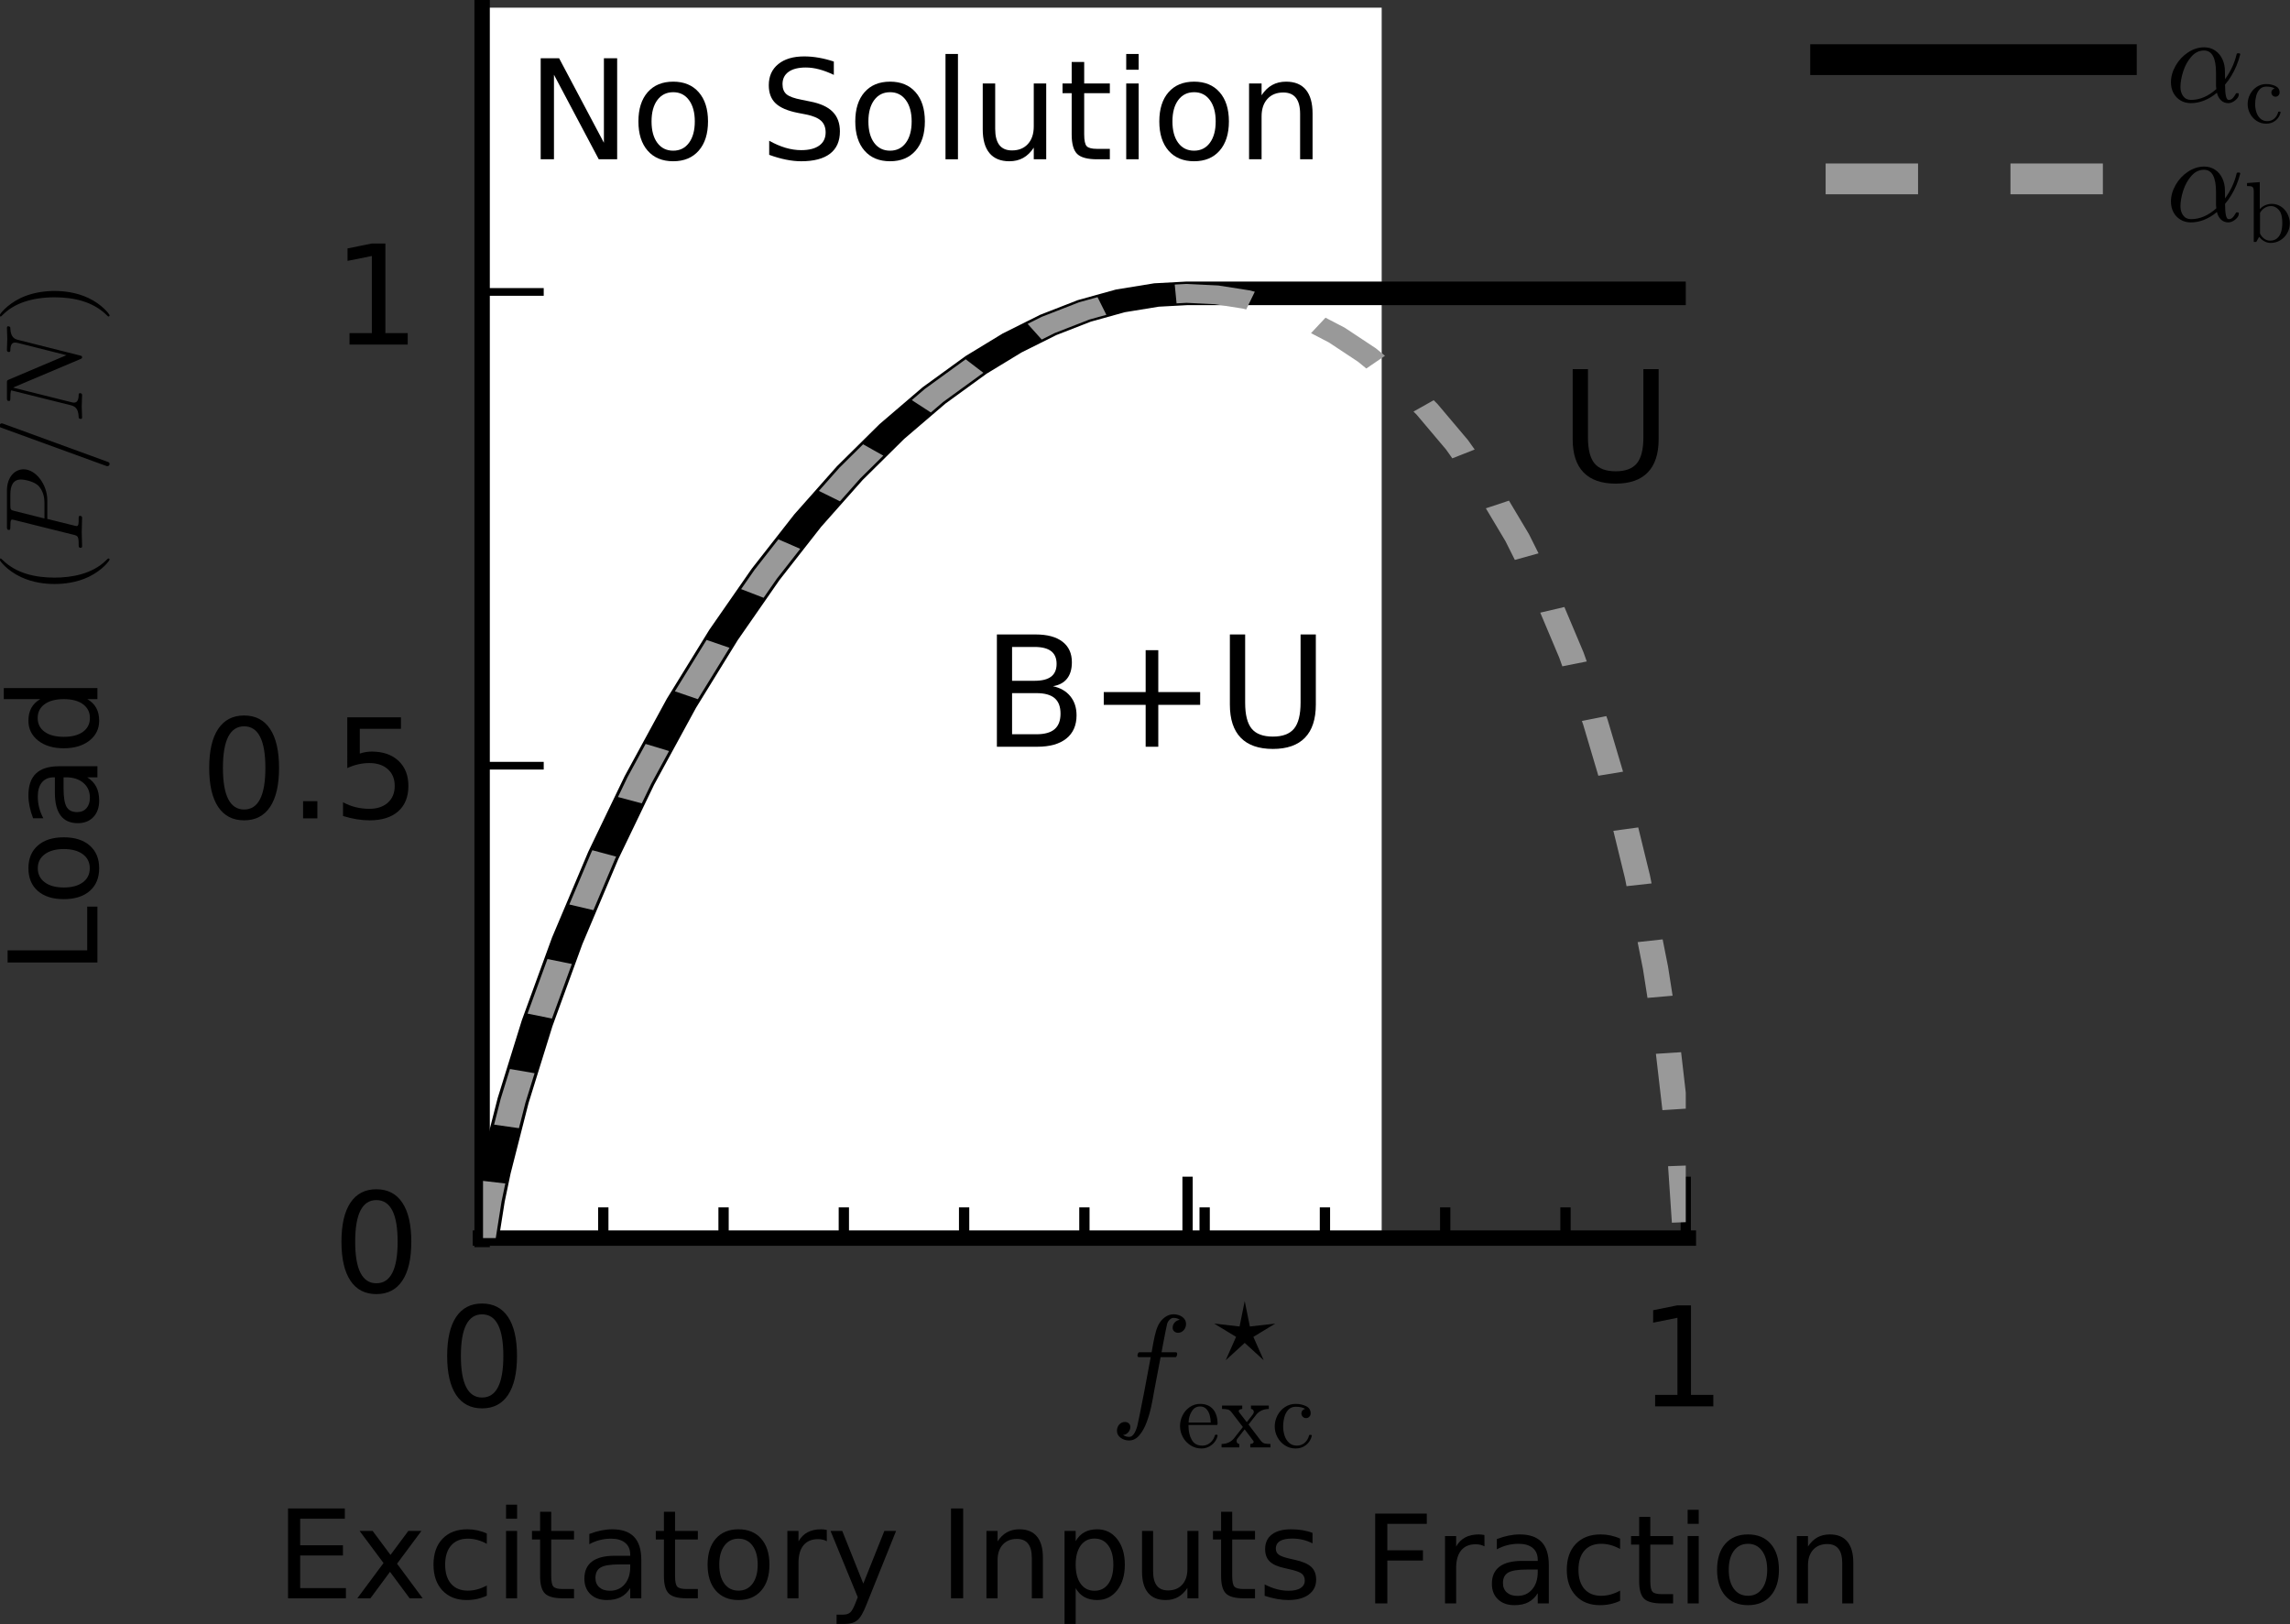 <?xml version="1.0" encoding="UTF-8" standalone="no"?>
<!-- Created with Inkscape (http://www.inkscape.org/) -->

<svg
   xmlns:dc="http://purl.org/dc/elements/1.1/"
   xmlns:cc="http://creativecommons.org/ns#"
   xmlns:rdf="http://www.w3.org/1999/02/22-rdf-syntax-ns#"
   xmlns:svg="http://www.w3.org/2000/svg"
   xmlns="http://www.w3.org/2000/svg"
   xmlns:xlink="http://www.w3.org/1999/xlink"
   xmlns:sodipodi="http://sodipodi.sourceforge.net/DTD/sodipodi-0.dtd"
   xmlns:inkscape="http://www.inkscape.org/namespaces/inkscape"
   width="209.793mm"
   height="148.792mm"
   viewBox="0 0 209.793 148.792"
   version="1.1"
   id="svg32404"
   inkscape:version="0.92.1 r15371"
   sodipodi:docname="capacity_1.svg">
  <rect x="0" y="0" width="209.793" height="148.792" fill="#333333" stroke="none"/>
  <sodipodi:namedview
     id="base"
     pagecolor="#ffffff"
     bordercolor="#666666"
     borderopacity="1.0"
     inkscape:pageopacity="0.0"
     inkscape:pageshadow="2"
     inkscape:zoom="0.70000001"
     inkscape:cx="-781.37497"
     inkscape:cy="-156.714"
     inkscape:document-units="mm"
     inkscape:current-layer="axes_1"
     showgrid="false"
     inkscape:window-width="3840"
     inkscape:window-height="2021"
     inkscape:window-x="0"
     inkscape:window-y="65"
     inkscape:window-maximized="1"
     fit-margin-top="0"
     fit-margin-left="0"
     fit-margin-right="0"
     fit-margin-bottom="0" />
  <defs
     id="defs32398">
    <clipPath
       id="p2cedc9d7a2">
      <rect
         height="79.98"
         width="58.408"
         x="42.6"
         y="21.92"
         id="rect32138" />
    </clipPath>
    <clipPath
       id="clipPath32167">
      <rect
         height="79.98"
         width="58.408"
         x="42.6"
         y="21.92"
         id="rect32165" />
    </clipPath>
    <path
       inkscape:connector-curvature="0"
       d="M 0,0 V -4"
       id="m5e8a867127"
       style="stroke:#000000;stroke-width:0.5" />
    <path
       inkscape:connector-curvature="0"
       d="m 31.781,66.406 q -7.609,0 -11.453,-7.5 Q 16.5,51.422 16.5,36.375 q 0,-14.984 3.828,-22.484 3.844,-7.5 11.453,-7.5 7.672,0 11.5,7.5 3.844,7.5 3.844,22.484 0,15.047 -3.844,22.531 -3.828,7.5 -11.5,7.5 m 0,7.812 q 12.266,0 18.734,-9.703 6.469,-9.688 6.469,-28.141 0,-18.406 -6.469,-28.109 -6.469,-9.688 -18.734,-9.688 -12.25,0 -18.719,9.688 Q 6.594,17.969 6.594,36.375 q 0,18.453 6.469,28.141 6.469,9.703 18.719,9.703"
       id="DejaVuSans-30" />
    <path
       inkscape:connector-curvature="0"
       d="m 9.719,-16.5 q 1.859,-1.422 4.484,-1.422 3.578,0 5.812,7.906 0.938,3.812 5.078,25.109 l 4.594,24.5 h -8.594 q -0.969,0 -0.969,1.328 0.391,2.188 1.266,2.188 h 8.938 l 1.172,6.5 q 0.578,3.031 1.062,5.203 0.5,2.172 1.062,4.016 0.562,1.859 1.672,4.156 1.719,3.281 4.625,5.406 2.906,2.125 6.266,2.125 2.203,0 4.281,-0.812 2.078,-0.812 3.391,-2.422 1.312,-1.609 1.312,-3.797 0,-2.547 -1.688,-4.438 -1.672,-1.875 -4.062,-1.875 -1.625,0 -2.766,1 -1.141,1.016 -1.141,2.625 0,2.188 1.484,3.828 1.484,1.641 3.688,1.875 -1.859,1.422 -4.594,1.422 -1.516,0 -2.859,-1.422 Q 41.891,65.094 41.5,63.484 40.875,60.938 38.719,49.703 L 37.5,43.109 h 10.297 q 0.984,0 0.984,-1.312 -0.047,-0.25 -0.203,-0.859 Q 48.438,40.328 48.172,39.953 47.906,39.594 47.516,39.594 H 36.812 L 32.172,15.188 Q 31.297,9.859 30.141,4.359 29,-1.125 26.922,-6.906 q -2.062,-5.797 -5.297,-9.703 -3.219,-3.906 -7.609,-3.906 -3.375,0 -6.031,1.938 -2.656,1.922 -2.656,5.094 0,2.547 1.625,4.438 1.641,1.875 4.125,1.875 1.672,0 2.781,-1 1.125,-1.016 1.125,-2.625 0,-2.141 -1.594,-3.922 Q 11.812,-16.5 9.719,-16.5"
       id="Cmmi10-66" />
    <path
       inkscape:connector-curvature="0"
       d="M 66.5,36.5 43.906,22.797 54.594,-1.297 35,16.594 15.406,-1.297 26.094,22.797 3.5,36.5 29.703,33.5 35,59.703 40.297,33.5 Z"
       id="STIXGeneral-Regular-22c6" />
    <path
       inkscape:connector-curvature="0"
       d="m 24.906,-1.125 q -6.109,0 -11.219,3.203 -5.094,3.203 -8,8.547 -2.906,5.344 -2.906,11.297 0,5.859 2.656,11.125 2.672,5.281 7.422,8.531 4.766,3.25 10.625,3.25 4.594,0 7.984,-1.547 Q 34.859,41.75 37.062,39.016 39.266,36.281 40.375,32.562 41.5,28.859 41.5,24.422 41.5,23.094 40.484,23.094 H 11.531 v -1.078 q 0,-8.297 3.344,-14.25 Q 18.219,1.812 25.781,1.812 q 3.078,0 5.688,1.359 2.609,1.375 4.531,3.812 1.938,2.438 2.625,5.219 0.094,0.344 0.359,0.609 0.281,0.281 0.609,0.281 h 0.891 Q 41.5,13.094 41.5,11.812 40.094,6.156 35.406,2.516 30.719,-1.125 24.906,-1.125 M 11.625,25.594 h 22.797 q 0,3.75 -1.047,7.609 -1.047,3.859 -3.5,6.422 -2.438,2.562 -6.391,2.562 -5.656,0 -8.766,-5.297 Q 11.625,31.594 11.625,25.594"
       id="Cmr10-65" />
    <path
       inkscape:connector-curvature="0"
       d="m 1.219,0 v 3.516 q 3.812,0 7.172,1.484 3.375,1.5 5.719,4.422 L 23.188,21 11.375,36.375 Q 9.625,38.578 7.547,39.078 5.469,39.594 1.703,39.594 v 3.516 h 20.812 V 39.594 q -1.328,0 -2.484,-0.594 -1.141,-0.578 -1.141,-1.688 0,-0.391 0.297,-0.938 l 8.016,-10.391 6,7.703 q 1.219,1.469 1.219,2.938 0,1.219 -0.812,2.094 -0.797,0.875 -2.109,0.875 v 3.516 H 49.906 V 39.594 q -3.859,0 -7.25,-1.484 Q 39.266,36.625 36.922,33.688 L 29,23.578 41.797,6.688 Q 43.703,4.5 45.75,4 47.797,3.516 51.609,3.516 V 0 H 30.812 v 3.516 q 1.219,0 2.344,0.578 1.125,0.594 1.125,1.719 0,0.438 -0.297,0.875 L 25,18.609 17.828,9.422 q -1.125,-1.266 -1.125,-2.922 0,-1.219 0.828,-2.109 0.828,-0.875 1.953,-0.875 V 0 Z"
       id="Cmr10-78" />
    <path
       inkscape:connector-curvature="0"
       d="m 24.906,-1.125 q -6.062,0 -11,3.141 -4.922,3.156 -7.75,8.406 -2.828,5.25 -2.828,11.156 0,5.906 2.797,11.328 2.812,5.422 7.766,8.672 4.953,3.25 11.016,3.25 5.859,0 10.656,-2.297 4.812,-2.297 4.812,-7.516 0,-1.953 -1.391,-3.406 -1.391,-1.438 -3.391,-1.438 -2,0 -3.391,1.438 -1.391,1.453 -1.391,3.406 0,1.75 1.125,3.047 1.125,1.297 2.781,1.641 -3.469,2.188 -9.719,2.188 -4.781,0 -7.719,-3.172 -2.922,-3.172 -4.094,-7.859 -1.172,-4.688 -1.172,-9.281 0,-4.828 1.438,-9.344 1.438,-4.516 4.641,-7.469 Q 21.297,1.812 26.125,1.812 q 4.734,0 8.047,2.906 Q 37.5,7.625 38.719,12.312 q 0,0.578 0.781,0.578 h 1.219 q 0.297,0 0.531,-0.266 0.25,-0.266 0.25,-0.609 V 11.719 Q 39.984,5.812 35.484,2.344 31,-1.125 24.906,-1.125"
       id="Cmr10-63" />
    <path
       inkscape:connector-curvature="0"
       d="m 12.406,8.297 h 16.109 v 55.625 L 10.984,60.406 v 8.984 l 17.438,3.516 H 38.281 V 8.297 H 54.391 V 0 H 12.406 Z"
       id="DejaVuSans-31" />
    <path
       inkscape:connector-curvature="0"
       d="M 0,0 V -2"
       id="mca979985ba"
       style="stroke:#000000;stroke-width:0.5" />
    <path
       inkscape:connector-curvature="0"
       d="m 9.812,72.906 h 46.094 v -8.312 H 19.672 V 43.016 h 34.719 V 34.719 H 19.672 V 8.297 H 56.781 V 0 H 9.812 Z"
       id="DejaVuSans-45" />
    <path
       inkscape:connector-curvature="0"
       d="M 54.891,54.688 35.109,28.078 55.906,0 H 45.312 L 29.391,21.484 13.484,0 H 2.875 L 24.125,28.609 4.688,54.688 h 10.594 l 14.5,-19.484 14.5,19.484 z"
       id="DejaVuSans-78" />
    <path
       inkscape:connector-curvature="0"
       d="M 48.781,52.594 V 44.188 q -3.812,2.109 -7.641,3.156 -3.828,1.047 -7.734,1.047 -8.75,0 -13.594,-5.547 -4.828,-5.531 -4.828,-15.547 0,-10.016 4.828,-15.562 4.844,-5.531 13.594,-5.531 3.906,0 7.734,1.047 3.828,1.047 7.641,3.156 v -8.312 q -3.766,-1.75 -7.797,-2.625 -4.016,-0.891 -8.562,-0.891 -12.359,0 -19.641,7.766 -7.266,7.766 -7.266,20.953 0,13.375 7.344,21.031 Q 20.219,56 33.016,56 q 4.141,0 8.094,-0.859 3.953,-0.844 7.672,-2.547"
       id="DejaVuSans-63" />
    <path
       inkscape:connector-curvature="0"
       d="M 9.422,54.688 H 18.406 V 0 H 9.422 Z m 0,21.297 H 18.406 V 64.594 H 9.422 Z"
       id="DejaVuSans-69" />
    <path
       inkscape:connector-curvature="0"
       d="M 18.312,70.219 V 54.688 h 18.5 v -6.984 h -18.5 v -29.688 q 0,-6.688 1.828,-8.594 1.828,-1.906 7.453,-1.906 H 36.812 V 0 H 27.594 Q 17.188,0 13.234,3.875 9.281,7.766 9.281,18.016 v 29.688 H 2.688 V 54.688 h 6.594 v 15.531 z"
       id="DejaVuSans-74" />
    <path
       inkscape:connector-curvature="0"
       d="m 34.281,27.484 q -10.891,0 -15.094,-2.484 -4.203,-2.484 -4.203,-8.5 0,-4.781 3.156,-7.594 3.156,-2.797 8.562,-2.797 7.484,0 12,5.297 4.516,5.297 4.516,14.078 v 2 z m 17.922,3.719 V 0 H 43.219 v 8.297 q -3.078,-4.969 -7.672,-7.344 -4.594,-2.375 -11.234,-2.375 -8.391,0 -13.359,4.719 Q 6,8.016 6,15.922 q 0,9.219 6.172,13.906 6.188,4.688 18.438,4.688 H 43.219 v 0.891 q 0,6.203 -4.078,9.594 -4.078,3.391 -11.453,3.391 -4.688,0 -9.141,-1.125 -4.438,-1.125 -8.531,-3.375 v 8.312 q 4.922,1.906 9.562,2.844 Q 24.219,56 28.609,56 q 11.875,0 17.734,-6.156 5.859,-6.141 5.859,-18.641"
       id="DejaVuSans-61" />
    <path
       inkscape:connector-curvature="0"
       d="m 30.609,48.391 q -7.219,0 -11.422,-5.641 -4.203,-5.641 -4.203,-15.453 0,-9.812 4.172,-15.453 4.188,-5.641 11.453,-5.641 7.188,0 11.375,5.656 4.203,5.672 4.203,15.438 0,9.719 -4.203,15.406 -4.188,5.688 -11.375,5.688 m 0,7.609 q 11.719,0 18.406,-7.625 6.703,-7.609 6.703,-21.078 0,-13.422 -6.703,-21.078 -6.688,-7.641 -18.406,-7.641 -11.766,0 -18.438,7.641 -6.656,7.656 -6.656,21.078 0,13.469 6.656,21.078 Q 18.844,56 30.609,56"
       id="DejaVuSans-6f" />
    <path
       inkscape:connector-curvature="0"
       d="m 41.109,46.297 q -1.516,0.875 -3.297,1.281 Q 36.031,48 33.891,48 26.266,48 22.188,43.047 18.109,38.094 18.109,28.812 V 0 h -9.031 v 54.688 h 9.031 v -8.5 q 2.844,4.984 7.375,7.391 Q 30.031,56 36.531,56 q 0.922,0 2.047,-0.125 1.125,-0.109 2.484,-0.359 z"
       id="DejaVuSans-72" />
    <path
       inkscape:connector-curvature="0"
       d="M 32.172,-5.078 Q 28.375,-14.844 24.75,-17.812 q -3.609,-2.984 -9.656,-2.984 h -7.188 v 7.516 h 5.281 q 3.703,0 5.75,1.766 2.062,1.75 4.547,8.297 L 25.094,0.875 2.984,54.688 H 12.5 L 29.594,11.922 46.688,54.688 h 9.516 z"
       id="DejaVuSans-79" />
    <path
       inkscape:connector-curvature="0"
       d=""
       id="DejaVuSans-20" />
    <path
       inkscape:connector-curvature="0"
       d="m 9.812,72.906 h 9.859 V 0 H 9.812 Z"
       id="DejaVuSans-49" />
    <path
       inkscape:connector-curvature="0"
       d="M 54.891,33.016 V 0 H 45.906 v 32.719 q 0,7.766 -3.031,11.609 -3.031,3.859 -9.078,3.859 -7.281,0 -11.484,-4.641 -4.203,-4.625 -4.203,-12.641 V 0 h -9.031 v 54.688 h 9.031 v -8.5 q 3.234,4.938 7.594,7.375 4.375,2.438 10.094,2.438 9.422,0 14.25,-5.828 4.844,-5.828 4.844,-17.156"
       id="DejaVuSans-6e" />
    <path
       inkscape:connector-curvature="0"
       d="m 18.109,8.203 v -29 H 9.078 V 54.688 h 9.031 v -8.297 q 2.844,4.875 7.156,7.234 Q 29.594,56 35.594,56 q 9.969,0 16.188,-7.906 6.234,-7.906 6.234,-20.797 0,-12.891 -6.234,-20.812 -6.219,-7.906 -16.188,-7.906 -6,0 -10.328,2.375 -4.312,2.375 -7.156,7.25 M 48.688,27.297 q 0,9.906 -4.078,15.547 -4.078,5.641 -11.203,5.641 -7.141,0 -11.219,-5.641 -4.078,-5.641 -4.078,-15.547 0,-9.906 4.078,-15.547 4.078,-5.641 11.219,-5.641 7.125,0 11.203,5.641 4.078,5.641 4.078,15.547"
       id="DejaVuSans-70" />
    <path
       inkscape:connector-curvature="0"
       d="M 8.5,21.578 V 54.688 h 8.984 V 21.922 q 0,-7.766 3.016,-11.656 3.031,-3.875 9.094,-3.875 7.266,0 11.484,4.641 4.234,4.641 4.234,12.656 v 31 h 8.984 V 0 H 45.312 V 8.406 Q 42.047,3.422 37.719,1 33.406,-1.422 27.688,-1.422 18.266,-1.422 13.375,4.438 8.5,10.297 8.5,21.578 M 31.109,56 Z"
       id="DejaVuSans-75" />
    <path
       inkscape:connector-curvature="0"
       d="m 44.281,53.078 v -8.5 Q 40.484,46.531 36.375,47.5 q -4.094,0.984 -8.5,0.984 -6.688,0 -10.031,-2.047 Q 14.5,44.391 14.5,40.281 q 0,-3.125 2.391,-4.906 2.391,-1.781 9.625,-3.391 l 3.078,-0.688 Q 39.156,29.25 43.188,25.516 47.219,21.781 47.219,15.094 q 0,-7.625 -6.031,-12.078 -6.031,-4.438 -16.578,-4.438 -4.391,0 -9.156,0.859 Q 10.688,0.297 5.422,2 v 9.281 q 4.984,-2.594 9.812,-3.891 4.828,-1.281 9.578,-1.281 6.344,0 9.75,2.172 3.422,2.172 3.422,6.125 0,3.656 -2.469,5.609 -2.453,1.953 -10.812,3.766 l -3.125,0.734 q -8.344,1.75 -12.062,5.391 -3.703,3.641 -3.703,9.984 0,7.719 5.469,11.906 Q 16.75,56 26.812,56 q 4.969,0 9.359,-0.734 4.406,-0.719 8.109,-2.188"
       id="DejaVuSans-73" />
    <path
       inkscape:connector-curvature="0"
       d="m 9.812,72.906 h 41.891 v -8.312 H 19.672 V 43.109 h 28.906 V 34.812 H 19.672 V 0 H 9.812 Z"
       id="DejaVuSans-46" />
    <path
       inkscape:connector-curvature="0"
       d="M 0,0 H 4"
       id="m6cda6140a3"
       style="stroke:#000000;stroke-width:0.5" />
    <path
       inkscape:connector-curvature="0"
       d="M 10.688,12.406 H 21 V 0 H 10.688 Z"
       id="DejaVuSans-2e" />
    <path
       inkscape:connector-curvature="0"
       d="m 10.797,72.906 h 38.719 v -8.312 h -29.688 V 46.734 q 2.141,0.734 4.281,1.094 2.156,0.359 4.312,0.359 Q 40.625,48.188 47.75,41.5 54.891,34.812 54.891,23.391 54.891,11.625 47.562,5.094 40.234,-1.422 26.906,-1.422 q -4.594,0 -9.359,0.781 -4.75,0.781 -9.828,2.344 V 11.625 q 4.391,-2.391 9.078,-3.562 4.688,-1.172 9.906,-1.172 8.453,0 13.375,4.438 4.938,4.438 4.938,12.062 0,7.609 -4.938,12.047 -4.922,4.453 -13.375,4.453 -3.953,0 -7.891,-0.875 -3.922,-0.875 -8.016,-2.734 z"
       id="DejaVuSans-35" />
    <path
       inkscape:connector-curvature="0"
       d="m 9.812,72.906 h 9.859 V 8.297 h 35.5 V 0 H 9.812 Z"
       id="DejaVuSans-4c" />
    <path
       inkscape:connector-curvature="0"
       d="m 45.406,46.391 v 29.594 h 8.984 V 0 H 45.406 v 8.203 q -2.828,-4.875 -7.156,-7.25 -4.312,-2.375 -10.375,-2.375 -9.906,0 -16.141,7.906 -6.219,7.922 -6.219,20.812 0,12.891 6.219,20.797 Q 17.969,56 27.875,56 q 6.062,0 10.375,-2.375 4.328,-2.359 7.156,-7.234 M 14.797,27.297 q 0,-9.906 4.078,-15.547 4.078,-5.641 11.203,-5.641 7.125,0 11.219,5.641 4.109,5.641 4.109,15.547 0,9.906 -4.109,15.547 -4.094,5.641 -11.219,5.641 -7.125,0 -11.203,-5.641 -4.078,-5.641 -4.078,-15.547"
       id="DejaVuSans-64" />
    <path
       inkscape:connector-curvature="0"
       d="M 19.672,34.812 V 8.109 H 35.5 q 7.953,0 11.781,3.297 3.844,3.297 3.844,10.078 0,6.844 -3.844,10.078 -3.828,3.25 -11.781,3.25 z m 0,29.984 V 42.828 H 34.281 q 7.219,0 10.75,2.703 3.547,2.719 3.547,8.281 0,5.516 -3.547,8.25 -3.531,2.734 -10.75,2.734 z M 9.812,72.906 h 25.203 q 11.281,0 17.375,-4.688 Q 58.5,63.531 58.5,54.891 58.5,48.188 55.375,44.234 52.25,40.281 46.188,39.312 53.469,37.75 57.5,32.781 q 4.031,-4.953 4.031,-12.375 0,-9.766 -6.641,-15.094 Q 48.25,0 35.984,0 H 9.812 Z"
       id="DejaVuSans-42" />
    <path
       inkscape:connector-curvature="0"
       d="M 46,62.703 V 35.5 H 73.188 V 27.203 H 46 V 0 H 37.797 V 27.203 H 10.594 V 35.5 h 27.203 v 27.203 z"
       id="DejaVuSans-2b" />
    <path
       inkscape:connector-curvature="0"
       d="m 8.688,72.906 h 9.922 V 28.609 q 0,-11.719 4.234,-16.875 4.25,-5.141 13.781,-5.141 9.469,0 13.719,5.141 4.25,5.156 4.25,16.875 V 72.906 H 64.5 V 27.391 q 0,-14.25 -7.062,-21.531 -7.047,-7.281 -20.812,-7.281 -13.828,0 -20.891,7.281 Q 8.688,13.141 8.688,27.391 Z"
       id="DejaVuSans-55" />
    <path
       inkscape:connector-curvature="0"
       d="M 9.812,72.906 H 23.094 L 55.422,11.922 V 72.906 h 9.562 V 0 h -13.281 l -32.312,60.984 V 0 H 9.812 Z"
       id="DejaVuSans-4e" />
    <path
       inkscape:connector-curvature="0"
       d="m 53.516,70.516 v -9.625 q -5.609,2.688 -10.594,4 -4.984,1.328 -9.625,1.328 -8.047,0 -12.422,-3.125 -4.375,-3.125 -4.375,-8.891 0,-4.844 2.906,-7.312 2.906,-2.453 11.016,-3.969 L 36.375,41.703 Q 47.406,39.594 52.656,34.297 57.906,29 57.906,20.125 q 0,-10.609 -7.109,-16.078 -7.094,-5.469 -20.812,-5.469 -5.172,0 -11.016,1.172 Q 13.141,0.922 6.891,3.219 V 13.375 q 6,-3.359 11.766,-5.078 5.766,-1.703 11.328,-1.703 8.438,0 13.031,3.312 4.594,3.328 4.594,9.484 0,5.359 -3.297,8.391 Q 41.016,30.812 33.5,32.328 L 27.484,33.5 q -11.031,2.188 -15.969,6.875 -4.922,4.688 -4.922,13.047 0,9.672 6.812,15.234 6.812,5.562 18.766,5.562 5.141,0 10.453,-0.938 5.328,-0.922 10.891,-2.766"
       id="DejaVuSans-53" />
    <path
       inkscape:connector-curvature="0"
       d="M 9.422,75.984 H 18.406 V 0 H 9.422 Z"
       id="DejaVuSans-6c" />
    <path
       inkscape:connector-curvature="0"
       d="M 31,75.875 Q 24.469,64.656 21.281,53.656 18.109,42.672 18.109,31.391 18.109,20.125 21.312,9.062 24.516,-2 31,-13.188 H 23.188 Q 15.875,-1.703 12.234,9.375 8.594,20.453 8.594,31.391 q 0,10.891 3.609,21.922 3.625,11.047 10.984,22.562 z"
       id="DejaVuSans-28" />
    <path
       inkscape:connector-curvature="0"
       d="m 8.016,75.875 h 7.812 q 7.312,-11.516 10.953,-22.562 3.641,-11.031 3.641,-21.922 0,-10.938 -3.641,-22.016 -3.641,-11.078 -10.953,-22.562 h -7.812 Q 14.5,-2 17.703,9.062 20.906,20.125 20.906,31.391 q 0,11.281 -3.203,22.266 -3.203,11 -9.688,22.219"
       id="DejaVuSans-29" />
    <path
       inkscape:connector-curvature="0"
       d="m 20.125,-1.125 q -4.75,0 -8.438,2.25 Q 8.016,3.375 6,7.172 4,10.984 4,15.828 4,22.609 7.781,29.25 11.578,35.891 17.844,40.031 24.125,44.188 31,44.188 q 5.078,0 8.938,-2.656 3.859,-2.656 5.859,-7.078 2,-4.422 2,-9.453 l 0.109,-6.688 q 3.406,4.734 5.781,9.828 2.375,5.109 3.641,10.578 0.188,0.594 0.781,0.594 h 1.172 q 0.922,0 0.922,-0.938 0,-0.094 -0.094,-0.281 -1.172,-4.594 -2.938,-8.828 -1.75,-4.219 -4.125,-8.172 -2.359,-3.953 -5.141,-7.172 0,-12.406 2.875,-12.406 1.859,0 3.047,1.094 1.203,1.109 2.109,2.719 0.906,1.609 1.141,1.656 h 1.219 q 0.781,0 0.781,-0.984 0,-2.484 -2.859,-4.812 -2.844,-2.312 -5.625,-2.312 -3.625,0 -6.016,2.344 Q 42.188,3.562 41.312,7.328 36.625,3.328 31.156,1.094 25.688,-1.125 20.125,-1.125 m 0.188,2.641 q 10.688,0 20.516,8.781 -0.062,0.594 -0.156,1.438 -0.094,0.859 -0.094,0.969 v 10.781 q 0,18.125 -9.766,18.125 -5.859,0 -10.266,-5.016 -4.391,-5 -6.609,-11.969 -2.219,-6.953 -2.219,-12.703 0,-4.359 2.219,-7.391 2.219,-3.016 6.375,-3.016"
       id="Cmmi10-ae" />
    <path
       inkscape:connector-curvature="0"
       d="m 10.406,0 v 59.188 q 0,2.672 -0.812,3.875 -0.797,1.203 -2.312,1.469 -1.516,0.266 -4.688,0.266 V 68.312 l 14.797,1.078 V 38.094 q 1.656,1.844 3.875,3.234 2.219,1.391 4.75,2.125 2.547,0.734 5.188,0.734 4.484,0 8.312,-1.812 3.844,-1.797 6.672,-4.969 2.844,-3.172 4.422,-7.297 1.594,-4.125 1.594,-8.531 0,-6.047 -2.953,-11.281 Q 46.297,5.078 41.188,1.969 36.078,-1.125 29.984,-1.125 q -3.812,0 -7.375,1.953 Q 19.047,2.781 16.703,6 L 13.281,0 Z m 7.266,9.812 q 1.672,-3.656 4.797,-5.984 3.125,-2.312 6.922,-2.312 5.188,0 8.375,2.969 Q 40.969,7.469 42.234,12 43.5,16.547 43.5,21.578 q 0,8.453 -2.188,12.844 -0.984,1.953 -2.672,3.609 -1.672,1.672 -3.75,2.625 -2.078,0.953 -4.375,0.953 -4,0 -7.422,-2.125 -3.422,-2.125 -5.422,-5.688 z"
       id="Cmr10-62" />
    <defs
       id="defs31584">
      <path
         inkscape:connector-curvature="0"
         d="m 9.812,72.906 h 46.094 v -8.312 H 19.672 V 43.016 h 34.719 V 34.719 H 19.672 V 8.297 H 56.781 V 0 H 9.812 Z"
         id="path33324" />
      <path
         inkscape:connector-curvature="0"
         d="M 54.891,54.688 35.109,28.078 55.906,0 H 45.312 L 29.391,21.484 13.484,0 H 2.875 L 24.125,28.609 4.688,54.688 h 10.594 l 14.5,-19.484 14.5,19.484 z"
         id="path33326" />
      <path
         inkscape:connector-curvature="0"
         d="M 48.781,52.594 V 44.188 q -3.812,2.109 -7.641,3.156 -3.828,1.047 -7.734,1.047 -8.75,0 -13.594,-5.547 -4.828,-5.531 -4.828,-15.547 0,-10.016 4.828,-15.562 4.844,-5.531 13.594,-5.531 3.906,0 7.734,1.047 3.828,1.047 7.641,3.156 v -8.312 q -3.766,-1.75 -7.797,-2.625 -4.016,-0.891 -8.562,-0.891 -12.359,0 -19.641,7.766 -7.266,7.766 -7.266,20.953 0,13.375 7.344,21.031 Q 20.219,56 33.016,56 q 4.141,0 8.094,-0.859 3.953,-0.844 7.672,-2.547"
         id="path33328" />
      <path
         inkscape:connector-curvature="0"
         d="M 9.422,54.688 H 18.406 V 0 H 9.422 Z m 0,21.297 H 18.406 V 64.594 H 9.422 Z"
         id="path33330" />
      <path
         inkscape:connector-curvature="0"
         d="M 18.312,70.219 V 54.688 h 18.5 v -6.984 h -18.5 v -29.688 q 0,-6.688 1.828,-8.594 1.828,-1.906 7.453,-1.906 H 36.812 V 0 H 27.594 Q 17.188,0 13.234,3.875 9.281,7.766 9.281,18.016 v 29.688 H 2.688 V 54.688 h 6.594 v 15.531 z"
         id="path33332" />
      <path
         inkscape:connector-curvature="0"
         d="m 34.281,27.484 q -10.891,0 -15.094,-2.484 -4.203,-2.484 -4.203,-8.5 0,-4.781 3.156,-7.594 3.156,-2.797 8.562,-2.797 7.484,0 12,5.297 4.516,5.297 4.516,14.078 v 2 z m 17.922,3.719 V 0 H 43.219 v 8.297 q -3.078,-4.969 -7.672,-7.344 -4.594,-2.375 -11.234,-2.375 -8.391,0 -13.359,4.719 Q 6,8.016 6,15.922 q 0,9.219 6.172,13.906 6.188,4.688 18.438,4.688 H 43.219 v 0.891 q 0,6.203 -4.078,9.594 -4.078,3.391 -11.453,3.391 -4.688,0 -9.141,-1.125 -4.438,-1.125 -8.531,-3.375 v 8.312 q 4.922,1.906 9.562,2.844 Q 24.219,56 28.609,56 q 11.875,0 17.734,-6.156 5.859,-6.141 5.859,-18.641"
         id="path33334" />
      <path
         inkscape:connector-curvature="0"
         d="m 30.609,48.391 q -7.219,0 -11.422,-5.641 -4.203,-5.641 -4.203,-15.453 0,-9.812 4.172,-15.453 4.188,-5.641 11.453,-5.641 7.188,0 11.375,5.656 4.203,5.672 4.203,15.438 0,9.719 -4.203,15.406 -4.188,5.688 -11.375,5.688 m 0,7.609 q 11.719,0 18.406,-7.625 6.703,-7.609 6.703,-21.078 0,-13.422 -6.703,-21.078 -6.688,-7.641 -18.406,-7.641 -11.766,0 -18.438,7.641 -6.656,7.656 -6.656,21.078 0,13.469 6.656,21.078 Q 18.844,56 30.609,56"
         id="path33336" />
      <path
         inkscape:connector-curvature="0"
         d="m 41.109,46.297 q -1.516,0.875 -3.297,1.281 Q 36.031,48 33.891,48 26.266,48 22.188,43.047 18.109,38.094 18.109,28.812 V 0 h -9.031 v 54.688 h 9.031 v -8.5 q 2.844,4.984 7.375,7.391 Q 30.031,56 36.531,56 q 0.922,0 2.047,-0.125 1.125,-0.109 2.484,-0.359 z"
         id="path33338" />
      <path
         inkscape:connector-curvature="0"
         d="M 32.172,-5.078 Q 28.375,-14.844 24.75,-17.812 q -3.609,-2.984 -9.656,-2.984 h -7.188 v 7.516 h 5.281 q 3.703,0 5.75,1.766 2.062,1.75 4.547,8.297 L 25.094,0.875 2.984,54.688 H 12.5 L 29.594,11.922 46.688,54.688 h 9.516 z"
         id="path33340" />
      <path
         inkscape:connector-curvature="0"
         d=""
         id="path33342" />
      <path
         inkscape:connector-curvature="0"
         d="m 9.812,72.906 h 9.859 V 0 H 9.812 Z"
         id="path33344" />
      <path
         inkscape:connector-curvature="0"
         d="M 54.891,33.016 V 0 H 45.906 v 32.719 q 0,7.766 -3.031,11.609 -3.031,3.859 -9.078,3.859 -7.281,0 -11.484,-4.641 -4.203,-4.625 -4.203,-12.641 V 0 h -9.031 v 54.688 h 9.031 v -8.5 q 3.234,4.938 7.594,7.375 4.375,2.438 10.094,2.438 9.422,0 14.25,-5.828 4.844,-5.828 4.844,-17.156"
         id="path33346" />
      <path
         inkscape:connector-curvature="0"
         d="m 18.109,8.203 v -29 H 9.078 V 54.688 h 9.031 v -8.297 q 2.844,4.875 7.156,7.234 Q 29.594,56 35.594,56 q 9.969,0 16.188,-7.906 6.234,-7.906 6.234,-20.797 0,-12.891 -6.234,-20.812 -6.219,-7.906 -16.188,-7.906 -6,0 -10.328,2.375 -4.312,2.375 -7.156,7.25 M 48.688,27.297 q 0,9.906 -4.078,15.547 -4.078,5.641 -11.203,5.641 -7.141,0 -11.219,-5.641 -4.078,-5.641 -4.078,-15.547 0,-9.906 4.078,-15.547 4.078,-5.641 11.219,-5.641 7.125,0 11.203,5.641 4.078,5.641 4.078,15.547"
         id="path33348" />
      <path
         inkscape:connector-curvature="0"
         d="M 8.5,21.578 V 54.688 h 8.984 V 21.922 q 0,-7.766 3.016,-11.656 3.031,-3.875 9.094,-3.875 7.266,0 11.484,4.641 4.234,4.641 4.234,12.656 v 31 h 8.984 V 0 H 45.312 V 8.406 Q 42.047,3.422 37.719,1 33.406,-1.422 27.688,-1.422 18.266,-1.422 13.375,4.438 8.5,10.297 8.5,21.578 M 31.109,56 Z"
         id="path33350" />
      <path
         inkscape:connector-curvature="0"
         d="m 44.281,53.078 v -8.5 Q 40.484,46.531 36.375,47.5 q -4.094,0.984 -8.5,0.984 -6.688,0 -10.031,-2.047 Q 14.5,44.391 14.5,40.281 q 0,-3.125 2.391,-4.906 2.391,-1.781 9.625,-3.391 l 3.078,-0.688 Q 39.156,29.25 43.188,25.516 47.219,21.781 47.219,15.094 q 0,-7.625 -6.031,-12.078 -6.031,-4.438 -16.578,-4.438 -4.391,0 -9.156,0.859 Q 10.688,0.297 5.422,2 v 9.281 q 4.984,-2.594 9.812,-3.891 4.828,-1.281 9.578,-1.281 6.344,0 9.75,2.172 3.422,2.172 3.422,6.125 0,3.656 -2.469,5.609 -2.453,1.953 -10.812,3.766 l -3.125,0.734 q -8.344,1.75 -12.062,5.391 -3.703,3.641 -3.703,9.984 0,7.719 5.469,11.906 Q 16.75,56 26.812,56 q 4.969,0 9.359,-0.734 4.406,-0.719 8.109,-2.188"
         id="path33352" />
    </defs>
    <defs
       id="defs31623">
      <path
         inkscape:connector-curvature="0"
         d="m 9.812,72.906 h 41.891 v -8.312 H 19.672 V 43.109 h 28.906 V 34.812 H 19.672 V 0 H 9.812 Z"
         id="path33373" />
    </defs>
    <path
       id="path33256"
       d="m 9.719,-16.5 q 1.859,-1.422 4.484,-1.422 3.578,0 5.812,7.906 0.938,3.812 5.078,25.109 l 4.594,24.5 h -8.594 q -0.969,0 -0.969,1.328 0.391,2.188 1.266,2.188 h 8.938 l 1.172,6.5 q 0.578,3.031 1.062,5.203 0.5,2.172 1.062,4.016 0.562,1.859 1.672,4.156 1.719,3.281 4.625,5.406 2.906,2.125 6.266,2.125 2.203,0 4.281,-0.812 2.078,-0.812 3.391,-2.422 1.312,-1.609 1.312,-3.797 0,-2.547 -1.688,-4.438 -1.672,-1.875 -4.062,-1.875 -1.625,0 -2.766,1 -1.141,1.016 -1.141,2.625 0,2.188 1.484,3.828 1.484,1.641 3.688,1.875 -1.859,1.422 -4.594,1.422 -1.516,0 -2.859,-1.422 Q 41.891,65.094 41.5,63.484 40.875,60.938 38.719,49.703 L 37.5,43.109 h 10.297 q 0.984,0 0.984,-1.312 -0.047,-0.25 -0.203,-0.859 Q 48.438,40.328 48.172,39.953 47.906,39.594 47.516,39.594 H 36.812 L 32.172,15.188 Q 31.297,9.859 30.141,4.359 29,-1.125 26.922,-6.906 q -2.062,-5.797 -5.297,-9.703 -3.219,-3.906 -7.609,-3.906 -3.375,0 -6.031,1.938 -2.656,1.922 -2.656,5.094 0,2.547 1.625,4.438 1.641,1.875 4.125,1.875 1.672,0 2.781,-1 1.125,-1.016 1.125,-2.625 0,-2.141 -1.594,-3.922 Q 11.812,-16.5 9.719,-16.5"
       inkscape:connector-curvature="0" />
    <path
       id="path33258"
       d="M 66.5,36.5 43.906,22.797 54.594,-1.297 35,16.594 15.406,-1.297 26.094,22.797 3.5,36.5 29.703,33.5 35,59.703 40.297,33.5 Z"
       inkscape:connector-curvature="0" />
    <path
       id="path33260"
       d="m 24.906,-1.125 q -6.109,0 -11.219,3.203 -5.094,3.203 -8,8.547 -2.906,5.344 -2.906,11.297 0,5.859 2.656,11.125 2.672,5.281 7.422,8.531 4.766,3.25 10.625,3.25 4.594,0 7.984,-1.547 Q 34.859,41.75 37.062,39.016 39.266,36.281 40.375,32.562 41.5,28.859 41.5,24.422 41.5,23.094 40.484,23.094 H 11.531 v -1.078 q 0,-8.297 3.344,-14.25 Q 18.219,1.812 25.781,1.812 q 3.078,0 5.688,1.359 2.609,1.375 4.531,3.812 1.938,2.438 2.625,5.219 0.094,0.344 0.359,0.609 0.281,0.281 0.609,0.281 h 0.891 Q 41.5,13.094 41.5,11.812 40.094,6.156 35.406,2.516 30.719,-1.125 24.906,-1.125 M 11.625,25.594 h 22.797 q 0,3.75 -1.047,7.609 -1.047,3.859 -3.5,6.422 -2.438,2.562 -6.391,2.562 -5.656,0 -8.766,-5.297 Q 11.625,31.594 11.625,25.594"
       inkscape:connector-curvature="0" />
    <path
       id="path33262"
       d="m 1.219,0 v 3.516 q 3.812,0 7.172,1.484 3.375,1.5 5.719,4.422 L 23.188,21 11.375,36.375 Q 9.625,38.578 7.547,39.078 5.469,39.594 1.703,39.594 v 3.516 h 20.812 V 39.594 q -1.328,0 -2.484,-0.594 -1.141,-0.578 -1.141,-1.688 0,-0.391 0.297,-0.938 l 8.016,-10.391 6,7.703 q 1.219,1.469 1.219,2.938 0,1.219 -0.812,2.094 -0.797,0.875 -2.109,0.875 v 3.516 H 49.906 V 39.594 q -3.859,0 -7.25,-1.484 Q 39.266,36.625 36.922,33.688 L 29,23.578 41.797,6.688 Q 43.703,4.5 45.75,4 47.797,3.516 51.609,3.516 V 0 H 30.812 v 3.516 q 1.219,0 2.344,0.578 1.125,0.594 1.125,1.719 0,0.438 -0.297,0.875 L 25,18.609 17.828,9.422 q -1.125,-1.266 -1.125,-2.922 0,-1.219 0.828,-2.109 0.828,-0.875 1.953,-0.875 V 0 Z"
       inkscape:connector-curvature="0" />
    <path
       id="path33264"
       d="m 24.906,-1.125 q -6.062,0 -11,3.141 -4.922,3.156 -7.75,8.406 -2.828,5.25 -2.828,11.156 0,5.906 2.797,11.328 2.812,5.422 7.766,8.672 4.953,3.25 11.016,3.25 5.859,0 10.656,-2.297 4.812,-2.297 4.812,-7.516 0,-1.953 -1.391,-3.406 -1.391,-1.438 -3.391,-1.438 -2,0 -3.391,1.438 -1.391,1.453 -1.391,3.406 0,1.75 1.125,3.047 1.125,1.297 2.781,1.641 -3.469,2.188 -9.719,2.188 -4.781,0 -7.719,-3.172 -2.922,-3.172 -4.094,-7.859 -1.172,-4.688 -1.172,-9.281 0,-4.828 1.438,-9.344 1.438,-4.516 4.641,-7.469 Q 21.297,1.812 26.125,1.812 q 4.734,0 8.047,2.906 Q 37.5,7.625 38.719,12.312 q 0,0.578 0.781,0.578 h 1.219 q 0.297,0 0.531,-0.266 0.25,-0.266 0.25,-0.609 V 11.719 Q 39.984,5.812 35.484,2.344 31,-1.125 24.906,-1.125"
       inkscape:connector-curvature="0" />
  </defs>
  <g
     transform="translate(-40.488,-51.924)"
     inkscape:label="Layer 1"
     inkscape:groupmode="layer"
     id="layer1">
    <g
       transform="matrix(1.411,0,0,1.411,24.547,21.698)"
       id="axes_1">
      <g
         id="patch_2">
        <path
           inkscape:connector-curvature="0"
           d="M 42.6,101.9 H 101.007 V 21.92 H 42.6 Z"
           style="fill:#ffffff"
           id="path31440" />
      </g>
      <g
         id="patch_3">
        <path
           inkscape:connector-curvature="0"
           d="M 42.6,101.9 V 21.92"
           style="fill:none;stroke:#000000;stroke-linecap:square;stroke-linejoin:miter"
           id="path31449" />
      </g>
      <g
         transform="matrix(1.337,0,0,0.997,-14.297,0.217)"
         id="patch_4">
        <path
           inkscape:connector-curvature="0"
           d="M 42.6,101.9 H 101.007"
           style="fill:none;stroke:#000000;stroke-linecap:square;stroke-linejoin:miter"
           id="path31452" />
      </g>
      <g
         transform="matrix(1.337,0,0,0.997,-14.297,0.217)"
         id="line2d_3">
        <defs
           id="defs31456">
          <path
             inkscape:connector-curvature="0"
             d="M 0,0 V -4"
             id="path33240"
             style="stroke:#000000;stroke-width:0.5" />
        </defs>
        <g
           id="g31460">
          <use
             height="100%"
             width="100%"
             style="stroke:#000000;stroke-width:0.5"
             x="42.6"
             xlink:href="#m5e8a867127"
             y="101.9"
             id="use31458" />
        </g>
      </g>
      <g
         id="text_1">
        <!-- 0 -->
        <defs
           id="defs31464">
          <path
             inkscape:connector-curvature="0"
             d="m 31.781,66.406 q -7.609,0 -11.453,-7.5 Q 16.5,51.422 16.5,36.375 q 0,-14.984 3.828,-22.484 3.844,-7.5 11.453,-7.5 7.672,0 11.5,7.5 3.844,7.5 3.844,22.484 0,15.047 -3.844,22.531 -3.828,7.5 -11.5,7.5 m 0,7.812 q 12.266,0 18.734,-9.703 6.469,-9.688 6.469,-28.141 0,-18.406 -6.469,-28.109 -6.469,-9.688 -18.734,-9.688 -12.25,0 -18.719,9.688 Q 6.594,17.969 6.594,36.375 q 0,18.453 6.469,28.141 6.469,9.703 18.719,9.703"
             id="path33246" />
        </defs>
        <g
           transform="matrix(0.09,0,0,-0.09,39.737,112.739)"
           id="g31468">
          <use
             height="100%"
             width="100%"
             y="0"
             x="0"
             xlink:href="#DejaVuSans-30"
             id="use31466" />
        </g>
      </g>
      <g
         transform="matrix(1.337,0,0,0.997,-14.297,0.217)"
         id="line2d_5">
        <g
           id="g31500">
          <use
             height="100%"
             width="100%"
             style="stroke:#000000;stroke-width:0.5"
             x="101.007"
             xlink:href="#m5e8a867127"
             y="101.9"
             id="use31498" />
        </g>
      </g>
      <g
         id="text_3">
        <!-- 1 -->
        <defs
           id="defs31504">
          <path
             inkscape:connector-curvature="0"
             d="m 12.406,8.297 h 16.109 v 55.625 L 10.984,60.406 v 8.984 l 17.438,3.516 H 38.281 V 8.297 H 54.391 V 0 H 12.406 Z"
             id="path33278" />
        </defs>
        <g
           transform="matrix(0.09,0,0,-0.09,117.644,112.739)"
           id="g31508">
          <use
             height="100%"
             width="100%"
             y="0"
             x="0"
             xlink:href="#DejaVuSans-31"
             id="use31506" />
        </g>
      </g>
      <g
         transform="matrix(1.337,0,0,0.997,-14.297,0.217)"
         id="line2d_6">
        <defs
           id="defs31513">
          <path
             inkscape:connector-curvature="0"
             d="M 0,0 V -2"
             id="path33285"
             style="stroke:#000000;stroke-width:0.5" />
        </defs>
        <g
           id="g31517">
          <use
             height="100%"
             width="100%"
             style="stroke:#000000;stroke-width:0.5"
             x="48.441"
             xlink:href="#mca979985ba"
             y="101.9"
             id="use31515" />
        </g>
      </g>
      <g
         transform="matrix(1.337,0,0,0.997,-14.297,0.217)"
         id="line2d_7">
        <g
           id="g31523">
          <use
             height="100%"
             width="100%"
             style="stroke:#000000;stroke-width:0.5"
             x="54.281"
             xlink:href="#mca979985ba"
             y="101.9"
             id="use31521" />
        </g>
      </g>
      <g
         transform="matrix(1.337,0,0,0.997,-14.297,0.217)"
         id="line2d_8">
        <g
           id="g31529">
          <use
             height="100%"
             width="100%"
             style="stroke:#000000;stroke-width:0.5"
             x="60.122"
             xlink:href="#mca979985ba"
             y="101.9"
             id="use31527" />
        </g>
      </g>
      <g
         transform="matrix(1.337,0,0,0.997,-14.297,0.217)"
         id="line2d_9">
        <g
           id="g31535">
          <use
             height="100%"
             width="100%"
             style="stroke:#000000;stroke-width:0.5"
             x="65.963"
             xlink:href="#mca979985ba"
             y="101.9"
             id="use31533" />
        </g>
      </g>
      <g
         transform="matrix(1.337,0,0,0.997,-14.297,0.217)"
         id="line2d_10">
        <g
           id="g31541">
          <use
             height="100%"
             width="100%"
             style="stroke:#000000;stroke-width:0.5"
             x="71.804"
             xlink:href="#mca979985ba"
             y="101.9"
             id="use31539" />
        </g>
      </g>
      <g
         transform="matrix(1.337,0,0,0.997,-14.297,0.217)"
         id="line2d_11">
        <g
           id="g31547">
          <use
             height="100%"
             width="100%"
             style="stroke:#000000;stroke-width:0.5"
             x="77.644"
             xlink:href="#mca979985ba"
             y="101.9"
             id="use31545" />
        </g>
      </g>
      <g
         transform="matrix(1.337,0,0,0.997,-14.297,0.217)"
         id="line2d_12">
        <g
           id="g31553">
          <use
             height="100%"
             width="100%"
             style="stroke:#000000;stroke-width:0.5"
             x="83.485"
             xlink:href="#mca979985ba"
             y="101.9"
             id="use31551" />
        </g>
      </g>
      <g
         transform="matrix(1.337,0,0,0.997,-14.297,0.217)"
         id="line2d_13">
        <g
           id="g31559">
          <use
             height="100%"
             width="100%"
             style="stroke:#000000;stroke-width:0.5"
             x="89.326"
             xlink:href="#mca979985ba"
             y="101.9"
             id="use31557" />
        </g>
      </g>
      <g
         transform="matrix(1.337,0,0,0.997,-14.297,0.217)"
         id="line2d_14">
        <g
           id="g31565">
          <use
             height="100%"
             width="100%"
             style="stroke:#000000;stroke-width:0.5"
             x="95.167"
             xlink:href="#mca979985ba"
             y="101.9"
             id="use31563" />
        </g>
      </g>
      <g
         transform="matrix(0.08,0,0,-0.08,29.214,125.199)"
         id="g31620">
        <use
           height="100%"
           width="100%"
           y="0"
           x="0"
           xlink:href="#DejaVuSans-45"
           id="use31586" />
        <use
           height="100%"
           width="100%"
           y="0"
           x="63.184"
           xlink:href="#DejaVuSans-78"
           id="use31588" />
        <use
           height="100%"
           width="100%"
           y="0"
           x="122.348"
           xlink:href="#DejaVuSans-63"
           id="use31590" />
        <use
           height="100%"
           width="100%"
           y="0"
           x="177.328"
           xlink:href="#DejaVuSans-69"
           id="use31592" />
        <use
           height="100%"
           width="100%"
           y="0"
           x="205.111"
           xlink:href="#DejaVuSans-74"
           id="use31594" />
        <use
           height="100%"
           width="100%"
           y="0"
           x="244.32"
           xlink:href="#DejaVuSans-61"
           id="use31596" />
        <use
           height="100%"
           width="100%"
           y="0"
           x="305.6"
           xlink:href="#DejaVuSans-74"
           id="use31598" />
        <use
           height="100%"
           width="100%"
           y="0"
           x="344.809"
           xlink:href="#DejaVuSans-6f"
           id="use31600" />
        <use
           height="100%"
           width="100%"
           y="0"
           x="405.99"
           xlink:href="#DejaVuSans-72"
           id="use31602" />
        <use
           height="100%"
           width="100%"
           y="0"
           x="447.104"
           xlink:href="#DejaVuSans-79"
           id="use31604" />
        <use
           height="100%"
           width="100%"
           y="0"
           x="506.283"
           xlink:href="#DejaVuSans-20"
           id="use31606" />
        <use
           height="100%"
           width="100%"
           y="0"
           x="538.07"
           xlink:href="#DejaVuSans-49"
           id="use31608" />
        <use
           height="100%"
           width="100%"
           y="0"
           x="567.562"
           xlink:href="#DejaVuSans-6e"
           id="use31610" />
        <use
           height="100%"
           width="100%"
           y="0"
           x="630.941"
           xlink:href="#DejaVuSans-70"
           id="use31612" />
        <use
           height="100%"
           width="100%"
           y="0"
           x="694.418"
           xlink:href="#DejaVuSans-75"
           id="use31614" />
        <use
           height="100%"
           width="100%"
           y="0"
           x="757.797"
           xlink:href="#DejaVuSans-74"
           id="use31616" />
        <use
           height="100%"
           width="100%"
           y="0"
           x="797.006"
           xlink:href="#DejaVuSans-73"
           id="use31618" />
      </g>
      <g
         transform="matrix(0.08,0,0,-0.08,99.8,125.532)"
         id="g31641">
        <use
           height="100%"
           width="100%"
           y="0"
           x="0"
           xlink:href="#DejaVuSans-46"
           id="use31625" />
        <use
           height="100%"
           width="100%"
           y="0"
           x="57.41"
           xlink:href="#DejaVuSans-72"
           id="use31627" />
        <use
           height="100%"
           width="100%"
           y="0"
           x="98.523"
           xlink:href="#DejaVuSans-61"
           id="use31629" />
        <use
           height="100%"
           width="100%"
           y="0"
           x="159.803"
           xlink:href="#DejaVuSans-63"
           id="use31631" />
        <use
           height="100%"
           width="100%"
           y="0"
           x="214.783"
           xlink:href="#DejaVuSans-74"
           id="use31633" />
        <use
           height="100%"
           width="100%"
           y="0"
           x="253.992"
           xlink:href="#DejaVuSans-69"
           id="use31635" />
        <use
           height="100%"
           width="100%"
           y="0"
           x="281.775"
           xlink:href="#DejaVuSans-6f"
           id="use31637" />
        <use
           height="100%"
           width="100%"
           y="0"
           x="342.957"
           xlink:href="#DejaVuSans-6e"
           id="use31639" />
      </g>
      <g
         id="matplotlib.axis_2">
        <g
           id="ytick_1">
          <g
             id="line2d_15">
            <defs
               id="defs31646">
              <path
                 inkscape:connector-curvature="0"
                 d="M 0,0 H 4"
                 id="path33387"
                 style="stroke:#000000;stroke-width:0.5" />
            </defs>
            <g
               id="g31650">
              <use
                 height="100%"
                 width="100%"
                 style="stroke:#000000;stroke-width:0.5"
                 x="42.6"
                 xlink:href="#m6cda6140a3"
                 y="101.9"
                 id="use31648" />
            </g>
          </g>
          <g
             id="text_5">
            <!-- 0 -->
            <g
               transform="matrix(0.09,0,0,-0.09,32.874,105.32)"
               id="g31655">
              <use
                 height="100%"
                 width="100%"
                 y="0"
                 x="0"
                 xlink:href="#DejaVuSans-30"
                 id="use31653" />
            </g>
          </g>
        </g>
        <g
           id="ytick_2">
          <g
             id="line2d_16">
            <g
               id="g31661">
              <use
                 height="100%"
                 width="100%"
                 style="stroke:#000000;stroke-width:0.5"
                 x="42.6"
                 xlink:href="#m6cda6140a3"
                 y="71.139"
                 id="use31659" />
            </g>
          </g>
          <g
             id="text_6">
            <!-- 0.5 -->
            <defs
               id="defs31666">
              <path
                 inkscape:connector-curvature="0"
                 d="M 10.688,12.406 H 21 V 0 H 10.688 Z"
                 id="path33400" />
              <path
                 inkscape:connector-curvature="0"
                 d="m 10.797,72.906 h 38.719 v -8.312 h -29.688 V 46.734 q 2.141,0.734 4.281,1.094 2.156,0.359 4.312,0.359 Q 40.625,48.188 47.75,41.5 54.891,34.812 54.891,23.391 54.891,11.625 47.562,5.094 40.234,-1.422 26.906,-1.422 q -4.594,0 -9.359,0.781 -4.75,0.781 -9.828,2.344 V 11.625 q 4.391,-2.391 9.078,-3.562 4.688,-1.172 9.906,-1.172 8.453,0 13.375,4.438 4.938,4.438 4.938,12.062 0,7.609 -4.938,12.047 -4.922,4.453 -13.375,4.453 -3.953,0 -7.891,-0.875 -3.922,-0.875 -8.016,-2.734 z"
                 id="path33402" />
            </defs>
            <g
               transform="matrix(0.09,0,0,-0.09,24.287,74.558)"
               id="g31674">
              <use
                 height="100%"
                 width="100%"
                 y="0"
                 x="0"
                 xlink:href="#DejaVuSans-30"
                 id="use31668" />
              <use
                 height="100%"
                 width="100%"
                 y="0"
                 x="63.623"
                 xlink:href="#DejaVuSans-2e"
                 id="use31670" />
              <use
                 height="100%"
                 width="100%"
                 y="0"
                 x="95.41"
                 xlink:href="#DejaVuSans-35"
                 id="use31672" />
            </g>
          </g>
        </g>
        <g
           id="ytick_3">
          <g
             id="line2d_17">
            <g
               id="g31680">
              <use
                 height="100%"
                 width="100%"
                 style="stroke:#000000;stroke-width:0.5"
                 x="42.6"
                 xlink:href="#m6cda6140a3"
                 y="40.377"
                 id="use31678" />
            </g>
          </g>
          <g
             id="text_7">
            <!-- 1 -->
            <g
               transform="matrix(0.09,0,0,-0.09,32.874,43.796)"
               id="g31685">
              <use
                 height="100%"
                 width="100%"
                 y="0"
                 x="0"
                 xlink:href="#DejaVuSans-31"
                 id="use31683" />
            </g>
          </g>
        </g>
        <g
           transform="translate(0,13.125)"
           id="text_8">
          <!-- Load -->
          <defs
             id="defs31691">
            <path
               inkscape:connector-curvature="0"
               d="m 9.812,72.906 h 9.859 V 8.297 h 35.5 V 0 H 9.812 Z"
               id="path33418" />
            <path
               inkscape:connector-curvature="0"
               d="m 45.406,46.391 v 29.594 h 8.984 V 0 H 45.406 v 8.203 q -2.828,-4.875 -7.156,-7.25 -4.312,-2.375 -10.375,-2.375 -9.906,0 -16.141,7.906 -6.219,7.922 -6.219,20.812 0,12.891 6.219,20.797 Q 17.969,56 27.875,56 q 6.062,0 10.375,-2.375 4.328,-2.359 7.156,-7.234 M 14.797,27.297 q 0,-9.906 4.078,-15.547 4.078,-5.641 11.203,-5.641 7.125,0 11.219,5.641 4.109,5.641 4.109,15.547 0,9.906 -4.109,15.547 -4.094,5.641 -11.219,5.641 -7.125,0 -11.203,-5.641 -4.078,-5.641 -4.078,-15.547"
               id="path33420" />
          </defs>
          <g
             transform="matrix(0,-0.08,-0.08,0,17.623,71.576)"
             id="g31701">
            <use
               height="100%"
               width="100%"
               y="0"
               x="0"
               xlink:href="#DejaVuSans-4c"
               id="use31693" />
            <use
               height="100%"
               width="100%"
               y="0"
               x="55.697"
               xlink:href="#DejaVuSans-6f"
               id="use31695" />
            <use
               height="100%"
               width="100%"
               y="0"
               x="116.879"
               xlink:href="#DejaVuSans-61"
               id="use31697" />
            <use
               height="100%"
               width="100%"
               y="0"
               x="178.158"
               xlink:href="#DejaVuSans-64"
               id="use31699" />
          </g>
        </g>
      </g>
      <g
         transform="translate(45,-60)"
         id="line2d_18" />
      <g
         transform="translate(45,-60)"
         id="line2d_19" />
      <g
         inkscape:label="#g34128"
         id="alpha_c">
        <g
           id="line2d_1">
          <path
             transform="matrix(1.337,0,0,0.997,-14.297,0.217)"
             id="path31443"
             style="fill:none;stroke:#000000;stroke-width:1.535;stroke-linecap:square;stroke-miterlimit:4;stroke-dasharray:none"
             d="m 42.6,101.9 0.292,-2.474 0.292,-1.87 0.876,-4.605 1.168,-5.044 1.46,-5.365 1.752,-5.562 1.752,-4.881 2.044,-5.032 2.044,-4.447 2.044,-3.946 2.044,-3.501 2.044,-3.093 2.044,-2.711 2.044,-2.346 2.044,-1.991 1.752,-1.429 1.752,-1.173 1.752,-0.915 1.752,-0.652 1.752,-0.383 1.46,-0.106 24.239,-1e-4 v 0"
             clip-path="url(#p2cedc9d7a2)"
             inkscape:connector-curvature="0" />
        </g>
        <g
           id="text_11">
          <!-- No Solution -->
          <defs
             id="defs31727">
            <path
               id="path33445"
               d="M 9.812,72.906 H 23.094 L 55.422,11.922 V 72.906 h 9.562 V 0 h -13.281 l -32.312,60.984 V 0 H 9.812 Z"
               inkscape:connector-curvature="0" />
            <path
               id="path33447"
               d="m 53.516,70.516 v -9.625 q -5.609,2.688 -10.594,4 -4.984,1.328 -9.625,1.328 -8.047,0 -12.422,-3.125 -4.375,-3.125 -4.375,-8.891 0,-4.844 2.906,-7.312 2.906,-2.453 11.016,-3.969 L 36.375,41.703 Q 47.406,39.594 52.656,34.297 57.906,29 57.906,20.125 q 0,-10.609 -7.109,-16.078 -7.094,-5.469 -20.812,-5.469 -5.172,0 -11.016,1.172 Q 13.141,0.922 6.891,3.219 V 13.375 q 6,-3.359 11.766,-5.078 5.766,-1.703 11.328,-1.703 8.438,0 13.031,3.312 4.594,3.328 4.594,9.484 0,5.359 -3.297,8.391 Q 41.016,30.812 33.5,32.328 L 27.484,33.5 q -11.031,2.188 -15.969,6.875 -4.922,4.688 -4.922,13.047 0,9.672 6.812,15.234 6.812,5.562 18.766,5.562 5.141,0 10.453,-0.938 5.328,-0.922 10.891,-2.766"
               inkscape:connector-curvature="0" />
            <path
               id="path33449"
               d="M 9.422,75.984 H 18.406 V 0 H 9.422 Z"
               inkscape:connector-curvature="0" />
          </defs>
          <g
             id="g31751"
             transform="matrix(0.09,0,0,-0.09,45.52,31.764)">
            <use
               id="use31729"
               xlink:href="#DejaVuSans-4e"
               x="0"
               y="0"
               width="100%"
               height="100%" />
            <use
               id="use31731"
               xlink:href="#DejaVuSans-6f"
               x="74.805"
               y="0"
               width="100%"
               height="100%" />
            <use
               id="use31733"
               xlink:href="#DejaVuSans-20"
               x="135.986"
               y="0"
               width="100%"
               height="100%" />
            <use
               id="use31735"
               xlink:href="#DejaVuSans-53"
               x="167.773"
               y="0"
               width="100%"
               height="100%" />
            <use
               id="use31737"
               xlink:href="#DejaVuSans-6f"
               x="231.25"
               y="0"
               width="100%"
               height="100%" />
            <use
               id="use31739"
               xlink:href="#DejaVuSans-6c"
               x="292.432"
               y="0"
               width="100%"
               height="100%" />
            <use
               id="use31741"
               xlink:href="#DejaVuSans-75"
               x="320.215"
               y="0"
               width="100%"
               height="100%" />
            <use
               id="use31743"
               xlink:href="#DejaVuSans-74"
               x="383.594"
               y="0"
               width="100%"
               height="100%" />
            <use
               id="use31745"
               xlink:href="#DejaVuSans-69"
               x="422.803"
               y="0"
               width="100%"
               height="100%" />
            <use
               id="use31747"
               xlink:href="#DejaVuSans-6f"
               x="450.586"
               y="0"
               width="100%"
               height="100%" />
            <use
               id="use31749"
               xlink:href="#DejaVuSans-6e"
               x="511.768"
               y="0"
               width="100%"
               height="100%" />
          </g>
        </g>
        <path
           inkscape:connector-curvature="0"
           d="m 129.832,25.294 h 19.2"
           style="fill:none;stroke:#000000;stroke-width:2;stroke-linecap:square"
           id="path31770" />
        <g
           id="text_13"
           transform="translate(64.125,-60)">
          <!-- $\alpha_\mathrm{c}$ -->
          <defs
             id="defs31775">
            <path
               inkscape:connector-curvature="0"
               d="m 20.125,-1.125 q -4.75,0 -8.438,2.25 Q 8.016,3.375 6,7.172 4,10.984 4,15.828 4,22.609 7.781,29.25 11.578,35.891 17.844,40.031 24.125,44.188 31,44.188 q 5.078,0 8.938,-2.656 3.859,-2.656 5.859,-7.078 2,-4.422 2,-9.453 l 0.109,-6.688 q 3.406,4.734 5.781,9.828 2.375,5.109 3.641,10.578 0.188,0.594 0.781,0.594 h 1.172 q 0.922,0 0.922,-0.938 0,-0.094 -0.094,-0.281 -1.172,-4.594 -2.938,-8.828 -1.75,-4.219 -4.125,-8.172 -2.359,-3.953 -5.141,-7.172 0,-12.406 2.875,-12.406 1.859,0 3.047,1.094 1.203,1.109 2.109,2.719 0.906,1.609 1.141,1.656 h 1.219 q 0.781,0 0.781,-0.984 0,-2.484 -2.859,-4.812 -2.844,-2.312 -5.625,-2.312 -3.625,0 -6.016,2.344 Q 42.188,3.562 41.312,7.328 36.625,3.328 31.156,1.094 25.688,-1.125 20.125,-1.125 m 0.188,2.641 q 10.688,0 20.516,8.781 -0.062,0.594 -0.156,1.438 -0.094,0.859 -0.094,0.969 v 10.781 q 0,18.125 -9.766,18.125 -5.859,0 -10.266,-5.016 -4.391,-5 -6.609,-11.969 -2.219,-6.953 -2.219,-12.703 0,-4.359 2.219,-7.391 2.219,-3.016 6.375,-3.016"
               id="path33480" />
          </defs>
          <g
             transform="matrix(0.08,0,0,-0.08,87.807,88.094)"
             id="g31781">
            <use
               height="100%"
               width="100%"
               y="0"
               x="0"
               transform="translate(0,0.812)"
               xlink:href="#Cmmi10-ae"
               id="use31777" />
            <use
               height="100%"
               width="100%"
               y="0"
               x="0"
               transform="matrix(0.7,0,0,0.7,63.916,-16.194)"
               xlink:href="#Cmr10-63"
               id="use31779" />
          </g>
        </g>
        <g
           id="g34394">
          <g
             id="line2d_4"
             transform="matrix(1.337,0,0,0.997,-14.297,0.217)">
            <g
               id="g31474">
              <use
                 id="use31472"
                 y="101.9"
                 xlink:href="#m5e8a867127"
                 x="76.814"
                 style="stroke:#000000;stroke-width:0.5"
                 width="100%"
                 height="100%" />
            </g>
          </g>
          <g
             id="text_2"
             transform="translate(13.5)">
            <!-- $f_\mathrm{exc}^\star$ -->
            <defs
               id="defs31482">
              <path
                 id="path34450"
                 d="m 9.719,-16.5 q 1.859,-1.422 4.484,-1.422 3.578,0 5.812,7.906 0.938,3.812 5.078,25.109 l 4.594,24.5 h -8.594 q -0.969,0 -0.969,1.328 0.391,2.188 1.266,2.188 h 8.938 l 1.172,6.5 q 0.578,3.031 1.062,5.203 0.5,2.172 1.062,4.016 0.562,1.859 1.672,4.156 1.719,3.281 4.625,5.406 2.906,2.125 6.266,2.125 2.203,0 4.281,-0.812 2.078,-0.812 3.391,-2.422 1.312,-1.609 1.312,-3.797 0,-2.547 -1.688,-4.438 -1.672,-1.875 -4.062,-1.875 -1.625,0 -2.766,1 -1.141,1.016 -1.141,2.625 0,2.188 1.484,3.828 1.484,1.641 3.688,1.875 -1.859,1.422 -4.594,1.422 -1.516,0 -2.859,-1.422 Q 41.891,65.094 41.5,63.484 40.875,60.938 38.719,49.703 L 37.5,43.109 h 10.297 q 0.984,0 0.984,-1.312 -0.047,-0.25 -0.203,-0.859 Q 48.438,40.328 48.172,39.953 47.906,39.594 47.516,39.594 H 36.812 L 32.172,15.188 Q 31.297,9.859 30.141,4.359 29,-1.125 26.922,-6.906 q -2.062,-5.797 -5.297,-9.703 -3.219,-3.906 -7.609,-3.906 -3.375,0 -6.031,1.938 -2.656,1.922 -2.656,5.094 0,2.547 1.625,4.438 1.641,1.875 4.125,1.875 1.672,0 2.781,-1 1.125,-1.016 1.125,-2.625 0,-2.141 -1.594,-3.922 Q 11.812,-16.5 9.719,-16.5"
                 inkscape:connector-curvature="0" />
              <path
                 id="path34452"
                 d="M 66.5,36.5 43.906,22.797 54.594,-1.297 35,16.594 15.406,-1.297 26.094,22.797 3.5,36.5 29.703,33.5 35,59.703 40.297,33.5 Z"
                 inkscape:connector-curvature="0" />
              <path
                 id="path34454"
                 d="m 24.906,-1.125 q -6.109,0 -11.219,3.203 -5.094,3.203 -8,8.547 -2.906,5.344 -2.906,11.297 0,5.859 2.656,11.125 2.672,5.281 7.422,8.531 4.766,3.25 10.625,3.25 4.594,0 7.984,-1.547 Q 34.859,41.75 37.062,39.016 39.266,36.281 40.375,32.562 41.5,28.859 41.5,24.422 41.5,23.094 40.484,23.094 H 11.531 v -1.078 q 0,-8.297 3.344,-14.25 Q 18.219,1.812 25.781,1.812 q 3.078,0 5.688,1.359 2.609,1.375 4.531,3.812 1.938,2.438 2.625,5.219 0.094,0.344 0.359,0.609 0.281,0.281 0.609,0.281 h 0.891 Q 41.5,13.094 41.5,11.812 40.094,6.156 35.406,2.516 30.719,-1.125 24.906,-1.125 M 11.625,25.594 h 22.797 q 0,3.75 -1.047,7.609 -1.047,3.859 -3.5,6.422 -2.438,2.562 -6.391,2.562 -5.656,0 -8.766,-5.297 Q 11.625,31.594 11.625,25.594"
                 inkscape:connector-curvature="0" />
              <path
                 id="path34456"
                 d="m 1.219,0 v 3.516 q 3.812,0 7.172,1.484 3.375,1.5 5.719,4.422 L 23.188,21 11.375,36.375 Q 9.625,38.578 7.547,39.078 5.469,39.594 1.703,39.594 v 3.516 h 20.812 V 39.594 q -1.328,0 -2.484,-0.594 -1.141,-0.578 -1.141,-1.688 0,-0.391 0.297,-0.938 l 8.016,-10.391 6,7.703 q 1.219,1.469 1.219,2.938 0,1.219 -0.812,2.094 -0.797,0.875 -2.109,0.875 v 3.516 H 49.906 V 39.594 q -3.859,0 -7.25,-1.484 Q 39.266,36.625 36.922,33.688 L 29,23.578 41.797,6.688 Q 43.703,4.5 45.75,4 47.797,3.516 51.609,3.516 V 0 H 30.812 v 3.516 q 1.219,0 2.344,0.578 1.125,0.594 1.125,1.719 0,0.438 -0.297,0.875 L 25,18.609 17.828,9.422 q -1.125,-1.266 -1.125,-2.922 0,-1.219 0.828,-2.109 0.828,-0.875 1.953,-0.875 V 0 Z"
                 inkscape:connector-curvature="0" />
              <path
                 id="path34458"
                 d="m 24.906,-1.125 q -6.062,0 -11,3.141 -4.922,3.156 -7.75,8.406 -2.828,5.25 -2.828,11.156 0,5.906 2.797,11.328 2.812,5.422 7.766,8.672 4.953,3.25 11.016,3.25 5.859,0 10.656,-2.297 4.812,-2.297 4.812,-7.516 0,-1.953 -1.391,-3.406 -1.391,-1.438 -3.391,-1.438 -2,0 -3.391,1.438 -1.391,1.453 -1.391,3.406 0,1.75 1.125,3.047 1.125,1.297 2.781,1.641 -3.469,2.188 -9.719,2.188 -4.781,0 -7.719,-3.172 -2.922,-3.172 -4.094,-7.859 -1.172,-4.688 -1.172,-9.281 0,-4.828 1.438,-9.344 1.438,-4.516 4.641,-7.469 Q 21.297,1.812 26.125,1.812 q 4.734,0 8.047,2.906 Q 37.5,7.625 38.719,12.312 q 0,0.578 0.781,0.578 h 1.219 q 0.297,0 0.531,-0.266 0.25,-0.266 0.25,-0.609 V 11.719 Q 39.984,5.812 35.484,2.344 31,-1.125 24.906,-1.125"
                 inkscape:connector-curvature="0" />
            </defs>
            <g
               id="g31494"
               transform="matrix(0.09,0,0,-0.09,69.839,113.19)">
              <use
                 id="use31484"
                 xlink:href="#Cmmi10-66"
                 transform="translate(0,0.944)"
                 x="0"
                 y="0"
                 width="100%"
                 height="100%" />
              <use
                 id="use31486"
                 xlink:href="#STIXGeneral-Regular-22c6"
                 transform="matrix(0.7,0,0,0.7,73,39.208)"
                 x="0"
                 y="0"
                 width="100%"
                 height="100%" />
              <use
                 id="use31488"
                 xlink:href="#Cmr10-65"
                 transform="matrix(0.7,0,0,0.7,48.877,-24.566)"
                 x="0"
                 y="0"
                 width="100%"
                 height="100%" />
              <use
                 id="use31490"
                 xlink:href="#Cmr10-78"
                 transform="matrix(0.7,0,0,0.7,79.946,-24.566)"
                 x="0"
                 y="0"
                 width="100%"
                 height="100%" />
              <use
                 id="use31492"
                 xlink:href="#Cmr10-63"
                 transform="matrix(0.7,0,0,0.7,116.826,-24.566)"
                 x="0"
                 y="0"
                 width="100%"
                 height="100%" />
            </g>
          </g>
        </g>
      </g>
      <g
         transform="translate(45,-60)"
         id="line2d_21" />
      <g
         inkscape:label="#g34099"
         id="alpha_b">
        <g
           id="line2d_2">
          <path
             transform="matrix(1.337,0,0,0.997,-14.297,0.217)"
             id="path31446"
             style="fill:none;stroke:#999999;stroke-width:1.228;stroke-miterlimit:4;stroke-dasharray:3.683, 3.683;stroke-dashoffset:0"
             d="m 42.6,101.9 0.292,-2.474 0.292,-1.87 0.876,-4.605 1.168,-5.044 1.46,-5.365 1.752,-5.562 1.752,-4.881 2.044,-5.032 2.044,-4.447 2.044,-3.946 2.044,-3.501 2.044,-3.093 2.044,-2.711 2.044,-2.346 2.044,-1.991 1.752,-1.429 1.752,-1.173 1.752,-0.915 1.752,-0.652 1.752,-0.383 1.46,-0.106 1.46,0.096 1.46,0.307 1.46,0.529 1.46,0.766 1.46,1.02 1.46,1.296 1.46,1.599 1.46,1.937 1.46,2.319 1.46,2.76 1.46,3.282 1.46,3.921 1.168,3.714 1.168,4.378 1.168,5.277 0.876,4.801 0.876,5.928 0.584,5 0.584,6.778 0.292,5.817 v 0"
             clip-path="url(#p2cedc9d7a2)"
             inkscape:connector-curvature="0" />
        </g>
        <g
           id="text_9">
          <!-- B+U -->
          <defs
             id="defs31708">
            <path
               id="path33430"
               d="M 19.672,34.812 V 8.109 H 35.5 q 7.953,0 11.781,3.297 3.844,3.297 3.844,10.078 0,6.844 -3.844,10.078 -3.828,3.25 -11.781,3.25 z m 0,29.984 V 42.828 H 34.281 q 7.219,0 10.75,2.703 3.547,2.719 3.547,8.281 0,5.516 -3.547,8.25 -3.531,2.734 -10.75,2.734 z M 9.812,72.906 h 25.203 q 11.281,0 17.375,-4.688 Q 58.5,63.531 58.5,54.891 58.5,48.188 55.375,44.234 52.25,40.281 46.188,39.312 53.469,37.75 57.5,32.781 q 4.031,-4.953 4.031,-12.375 0,-9.766 -6.641,-15.094 Q 48.25,0 35.984,0 H 9.812 Z"
               inkscape:connector-curvature="0" />
            <path
               id="path33432"
               d="M 46,62.703 V 35.5 H 73.188 V 27.203 H 46 V 0 H 37.797 V 27.203 H 10.594 V 35.5 h 27.203 v 27.203 z"
               inkscape:connector-curvature="0" />
            <path
               id="path33434"
               d="m 8.688,72.906 h 9.922 V 28.609 q 0,-11.719 4.234,-16.875 4.25,-5.141 13.781,-5.141 9.469,0 13.719,5.141 4.25,5.156 4.25,16.875 V 72.906 H 64.5 V 27.391 q 0,-14.25 -7.062,-21.531 -7.047,-7.281 -20.812,-7.281 -13.828,0 -20.891,7.281 Q 8.688,13.141 8.688,27.391 Z"
               inkscape:connector-curvature="0" />
          </defs>
          <g
             id="g31716"
             transform="matrix(0.1,0,0,-0.1,63.042,69.908)">
            <use
               transform="translate(120)"
               id="use31710"
               xlink:href="#DejaVuSans-42"
               x="0"
               y="0"
               width="100%"
               height="100%" />
            <use
               transform="translate(120)"
               id="use31712"
               xlink:href="#DejaVuSans-2b"
               x="68.604"
               y="0"
               width="100%"
               height="100%" />
            <use
               transform="translate(120)"
               id="use31714"
               xlink:href="#DejaVuSans-55"
               x="152.393"
               y="0"
               width="100%"
               height="100%" />
          </g>
        </g>
        <g
           id="text_10">
          <!-- U -->
          <g
             id="g31721"
             transform="matrix(0.1,0,0,-0.1,93.414,52.682)">
            <use
               transform="translate(191.25)"
               id="use31719"
               xlink:href="#DejaVuSans-55"
               x="0"
               y="0"
               width="100%"
               height="100%" />
          </g>
        </g>
        <g
           id="line2d_20"
           transform="translate(45,-60)">
          <path
             inkscape:connector-curvature="0"
             d="M 84.832,93.037 H 104.032"
             style="fill:none;stroke:#999999;stroke-width:2;stroke-dasharray:6, 6;stroke-dashoffset:0"
             id="path31784" />
        </g>
        <g
           id="text_14"
           transform="translate(45,-60)">
          <!-- $\alpha_\mathrm{b}$ -->
          <defs
             id="defs31789">
            <path
               inkscape:connector-curvature="0"
               d="m 10.406,0 v 59.188 q 0,2.672 -0.812,3.875 -0.797,1.203 -2.312,1.469 -1.516,0.266 -4.688,0.266 V 68.312 l 14.797,1.078 V 38.094 q 1.656,1.844 3.875,3.234 2.219,1.391 4.75,2.125 2.547,0.734 5.188,0.734 4.484,0 8.312,-1.812 3.844,-1.797 6.672,-4.969 2.844,-3.172 4.422,-7.297 1.594,-4.125 1.594,-8.531 0,-6.047 -2.953,-11.281 Q 46.297,5.078 41.188,1.969 36.078,-1.125 29.984,-1.125 q -3.812,0 -7.375,1.953 Q 19.047,2.781 16.703,6 L 13.281,0 Z m 7.266,9.812 q 1.672,-3.656 4.797,-5.984 3.125,-2.312 6.922,-2.312 5.188,0 8.375,2.969 Q 40.969,7.469 42.234,12 43.5,16.547 43.5,21.578 q 0,8.453 -2.188,12.844 -0.984,1.953 -2.672,3.609 -1.672,1.672 -3.75,2.625 -2.078,0.953 -4.375,0.953 -4,0 -7.422,-2.125 -3.422,-2.125 -5.422,-5.688 z"
               id="path33490" />
          </defs>
          <g
             transform="matrix(0.08,0,0,-0.08,87.807,95.837)"
             id="g31795">
            <use
               height="100%"
               width="100%"
               y="0"
               x="0"
               transform="translate(239.062,0.812)"
               xlink:href="#Cmmi10-ae"
               id="use31791" />
            <use
               height="100%"
               width="100%"
               y="0"
               x="0"
               transform="matrix(0.7,0,0,0.7,302.979,-16.194)"
               xlink:href="#Cmr10-62"
               id="use31793" />
          </g>
        </g>
      </g>
      <g
         transform="matrix(0,-0.478,0.478,0,-31.598,100.276)"
         id="g33777">
        <g
           style="font-style:normal;font-variant:normal;font-weight:normal;font-stretch:normal;letter-spacing:normal;word-spacing:normal;text-anchor:start;fill:none;fill-opacity:1;fill-rule:evenodd;stroke:#000000;stroke-linecap:butt;stroke-linejoin:miter;stroke-miterlimit:10.433;stroke-dasharray:none;stroke-dashoffset:0;stroke-opacity:1"
           id="content"
           transform="matrix(0.3,0,0,-0.3,-52.5,222.75)"
           xml:space="preserve"
           stroke-miterlimit="10.433"
           font-style="normal"
           font-variant="normal"
           font-weight="normal"
           font-stretch="normal"
           font-size-adjust="none"
           letter-spacing="normal"
           word-spacing="normal"><path
             style="fill:#000000;stroke-width:0"
             inkscape:connector-curvature="0"
             d="m 472,394.25 v 0.02 0.03 0.01 0.02 0.01 l -0.01,0.02 v 0.01 l -0.01,0.02 -0.01,0.02 -0.01,0.02 -0.01,0.02 -0.02,0.03 -0.01,0.02 -0.02,0.03 -0.02,0.03 -0.03,0.03 -0.02,0.03 -0.03,0.04 -0.02,0.02 -0.01,0.02 -0.02,0.02 -0.02,0.02 -0.02,0.02 -0.02,0.03 -0.02,0.02 -0.02,0.02 -0.02,0.03 -0.03,0.02 -0.02,0.03 -0.03,0.03 -0.03,0.03 -0.02,0.03 -0.03,0.03 -0.03,0.03 -0.03,0.03 -0.03,0.03 -0.04,0.04 -0.03,0.03 -0.04,0.04 -0.03,0.03 -0.04,0.04 -0.04,0.04 c -6.22,6.28 -7.81,15.69 -7.81,23.31 0,8.67 1.89,17.35 8.01,23.56 0.64,0.61 0.64,0.71 0.64,0.86 0,0.35 -0.18,0.49 -0.48,0.49 -0.5,0 -4.98,-3.38 -7.92,-9.7 -2.55,-5.49 -3.14,-11.02 -3.14,-15.21 0,-3.89 0.54,-9.9 3.28,-15.54 2.98,-6.13 7.28,-9.36 7.78,-9.36 0.3,0 0.48,0.14 0.48,0.5 z"
             id="path33766" /><path
             style="fill:#000000;stroke-width:0"
             inkscape:connector-curvature="0"
             d="m 489.93,421.95 0.2,1.28 3.39,13.56 c 0.44,1.74 0.55,1.89 2.69,1.89 h 4.78 c 4.14,0 6.78,-1.34 6.78,-4.78 0,-1.95 -1,-6.23 -2.93,-8.03 -2.5,-2.23 -5.49,-2.64 -7.69,-2.64 h -7.02 l -0.2,-1.28 h 8.47 c 7.08,0 14,5.17 14,10.75 0,3.84 -3.28,7.53 -9.81,7.53 h -16.14 c -0.96,0 -1.5,0 -1.5,-0.95 0,-0.6 0.45,-0.6 1.45,-0.6 0.64,0 1.55,-0.04 2.14,-0.09 0.8,-0.11 1.09,-0.25 1.09,-0.8 0,-0.2 -0.04,-0.36 -0.2,-0.95 l -6.67,-26.75 c -0.5,-1.95 -0.6,-2.34 -4.53,-2.34 -0.85,0 -1.39,0 -1.39,-0.96 0,-0.59 0.59,-0.59 0.73,-0.59 1.41,0 4.94,0.16 6.33,0.16 1.05,0 2.14,-0.07 3.19,-0.07 1.11,0 2.2,-0.09 3.25,-0.09 0.34,0 0.98,0 0.98,1 0,0.55 -0.44,0.55 -1.39,0.55 -1.84,0 -3.23,0 -3.23,0.89 0,0.29 0.09,0.54 0.14,0.84 z"
             id="path33768" /><path
             style="fill:#000000;stroke-width:0"
             inkscape:connector-curvature="0"
             d="m 532.95,441.67 0.01,0.03 0.01,0.03 0.01,0.03 0.01,0.03 0.01,0.02 0.01,0.03 0.01,0.03 0.01,0.02 0.02,0.05 0.01,0.05 0.02,0.04 0.01,0.05 0.02,0.04 0.01,0.04 0.01,0.03 0.01,0.04 0.01,0.03 v 0.03 l 0.01,0.03 0.01,0.02 v 0.03 l 0.01,0.02 v 0.02 l 0.01,0.02 v 0.02 0.02 0.01 l 0.01,0.02 v 0.01 0.01 0.01 0.01 0.01 0.01 0.01 0 c 0,0.55 -0.45,0.99 -1,0.99 -0.35,0 -0.7,-0.14 -0.85,-0.44 l -17.29,-47.48 c -0.25,-0.64 -0.25,-0.85 -0.25,-0.89 0,-0.55 0.45,-1 1,-1 0.66,0 0.79,0.34 1.09,1.18 z"
             id="path33770" /><path
             style="fill:#000000;stroke-width:0"
             inkscape:connector-curvature="0"
             d="m 570.95,435 0.09,0.37 0.05,0.18 0.06,0.17 0.06,0.18 0.07,0.17 0.07,0.16 0.08,0.16 0.08,0.16 0.09,0.16 0.1,0.15 0.11,0.14 0.11,0.14 0.13,0.14 0.13,0.13 0.14,0.12 0.15,0.12 0.17,0.11 0.17,0.11 0.19,0.11 0.19,0.09 0.22,0.09 0.22,0.09 0.24,0.07 0.25,0.07 0.27,0.07 0.28,0.05 0.3,0.05 0.31,0.04 0.33,0.04 0.35,0.03 0.18,0.01 h 0.18 c 0.25,0 0.84,0.05 0.84,1 0,0.05 0,0.55 -0.64,0.55 -1.65,0 -3.39,-0.16 -5.03,-0.16 -1.7,0 -3.44,0.16 -5.09,0.16 -0.3,0 -0.89,0 -0.89,-1 0,-0.55 0.5,-0.55 0.89,-0.55 2.84,-0.04 3.39,-1.09 3.39,-2.18 0,-0.16 -0.09,-0.91 -0.14,-1.05 l -5.58,-22.17 -11.02,26 c -0.4,0.9 -0.45,0.95 -1.59,0.95 h -6.67 c -1,0 -1.45,0 -1.45,-1 0,-0.55 0.45,-0.55 1.39,-0.55 0.25,0 3.39,0 3.39,-0.45 l -6.67,-26.75 c -0.5,-2 -1.35,-3.59 -5.38,-3.73 -0.31,0 -0.86,-0.05 -0.86,-1 0,-0.35 0.25,-0.55 0.66,-0.55 1.59,0 3.33,0.16 4.98,0.16 1.69,0 3.49,-0.16 5.13,-0.16 0.25,0 0.89,0 0.89,1 0,0.5 -0.44,0.55 -0.99,0.55 -2.89,0.09 -3.29,1.18 -3.29,2.18 0,0.35 0.04,0.6 0.2,1.14 l 6.58,26.32 c 0.2,-0.3 0.2,-0.39 0.45,-0.89 l 12.41,-29.35 c 0.34,-0.86 0.48,-0.95 0.93,-0.95 0.55,0 0.55,0.16 0.8,1.05 z"
             id="path33772" /><path
             style="fill:#000000;stroke-width:0"
             inkscape:connector-curvature="0"
             d="m 593.14,418.65 v 0.37 l -0.01,0.39 v 0.39 l -0.02,0.41 -0.04,0.84 -0.06,0.88 -0.08,0.92 -0.11,0.95 -0.13,0.97 -0.16,1.01 -0.2,1.02 -0.23,1.03 -0.27,1.05 -0.3,1.06 -0.35,1.07 -0.39,1.07 -0.22,0.53 -0.22,0.53 -0.24,0.53 -0.25,0.53 c -2.98,6.12 -7.27,9.36 -7.77,9.36 -0.29,0 -0.5,-0.19 -0.5,-0.49 0,-0.15 0,-0.25 0.94,-1.15 4.89,-4.92 7.74,-12.85 7.74,-23.27 0,-8.51 -1.85,-17.28 -8.04,-23.56 -0.64,-0.59 -0.64,-0.7 -0.64,-0.84 0,-0.3 0.21,-0.5 0.5,-0.5 0.5,0 4.97,3.39 7.93,9.71 2.53,5.47 3.12,11 3.12,15.19 z"
             id="path33774" /></g>      </g>
    </g>
  </g>
</svg>
